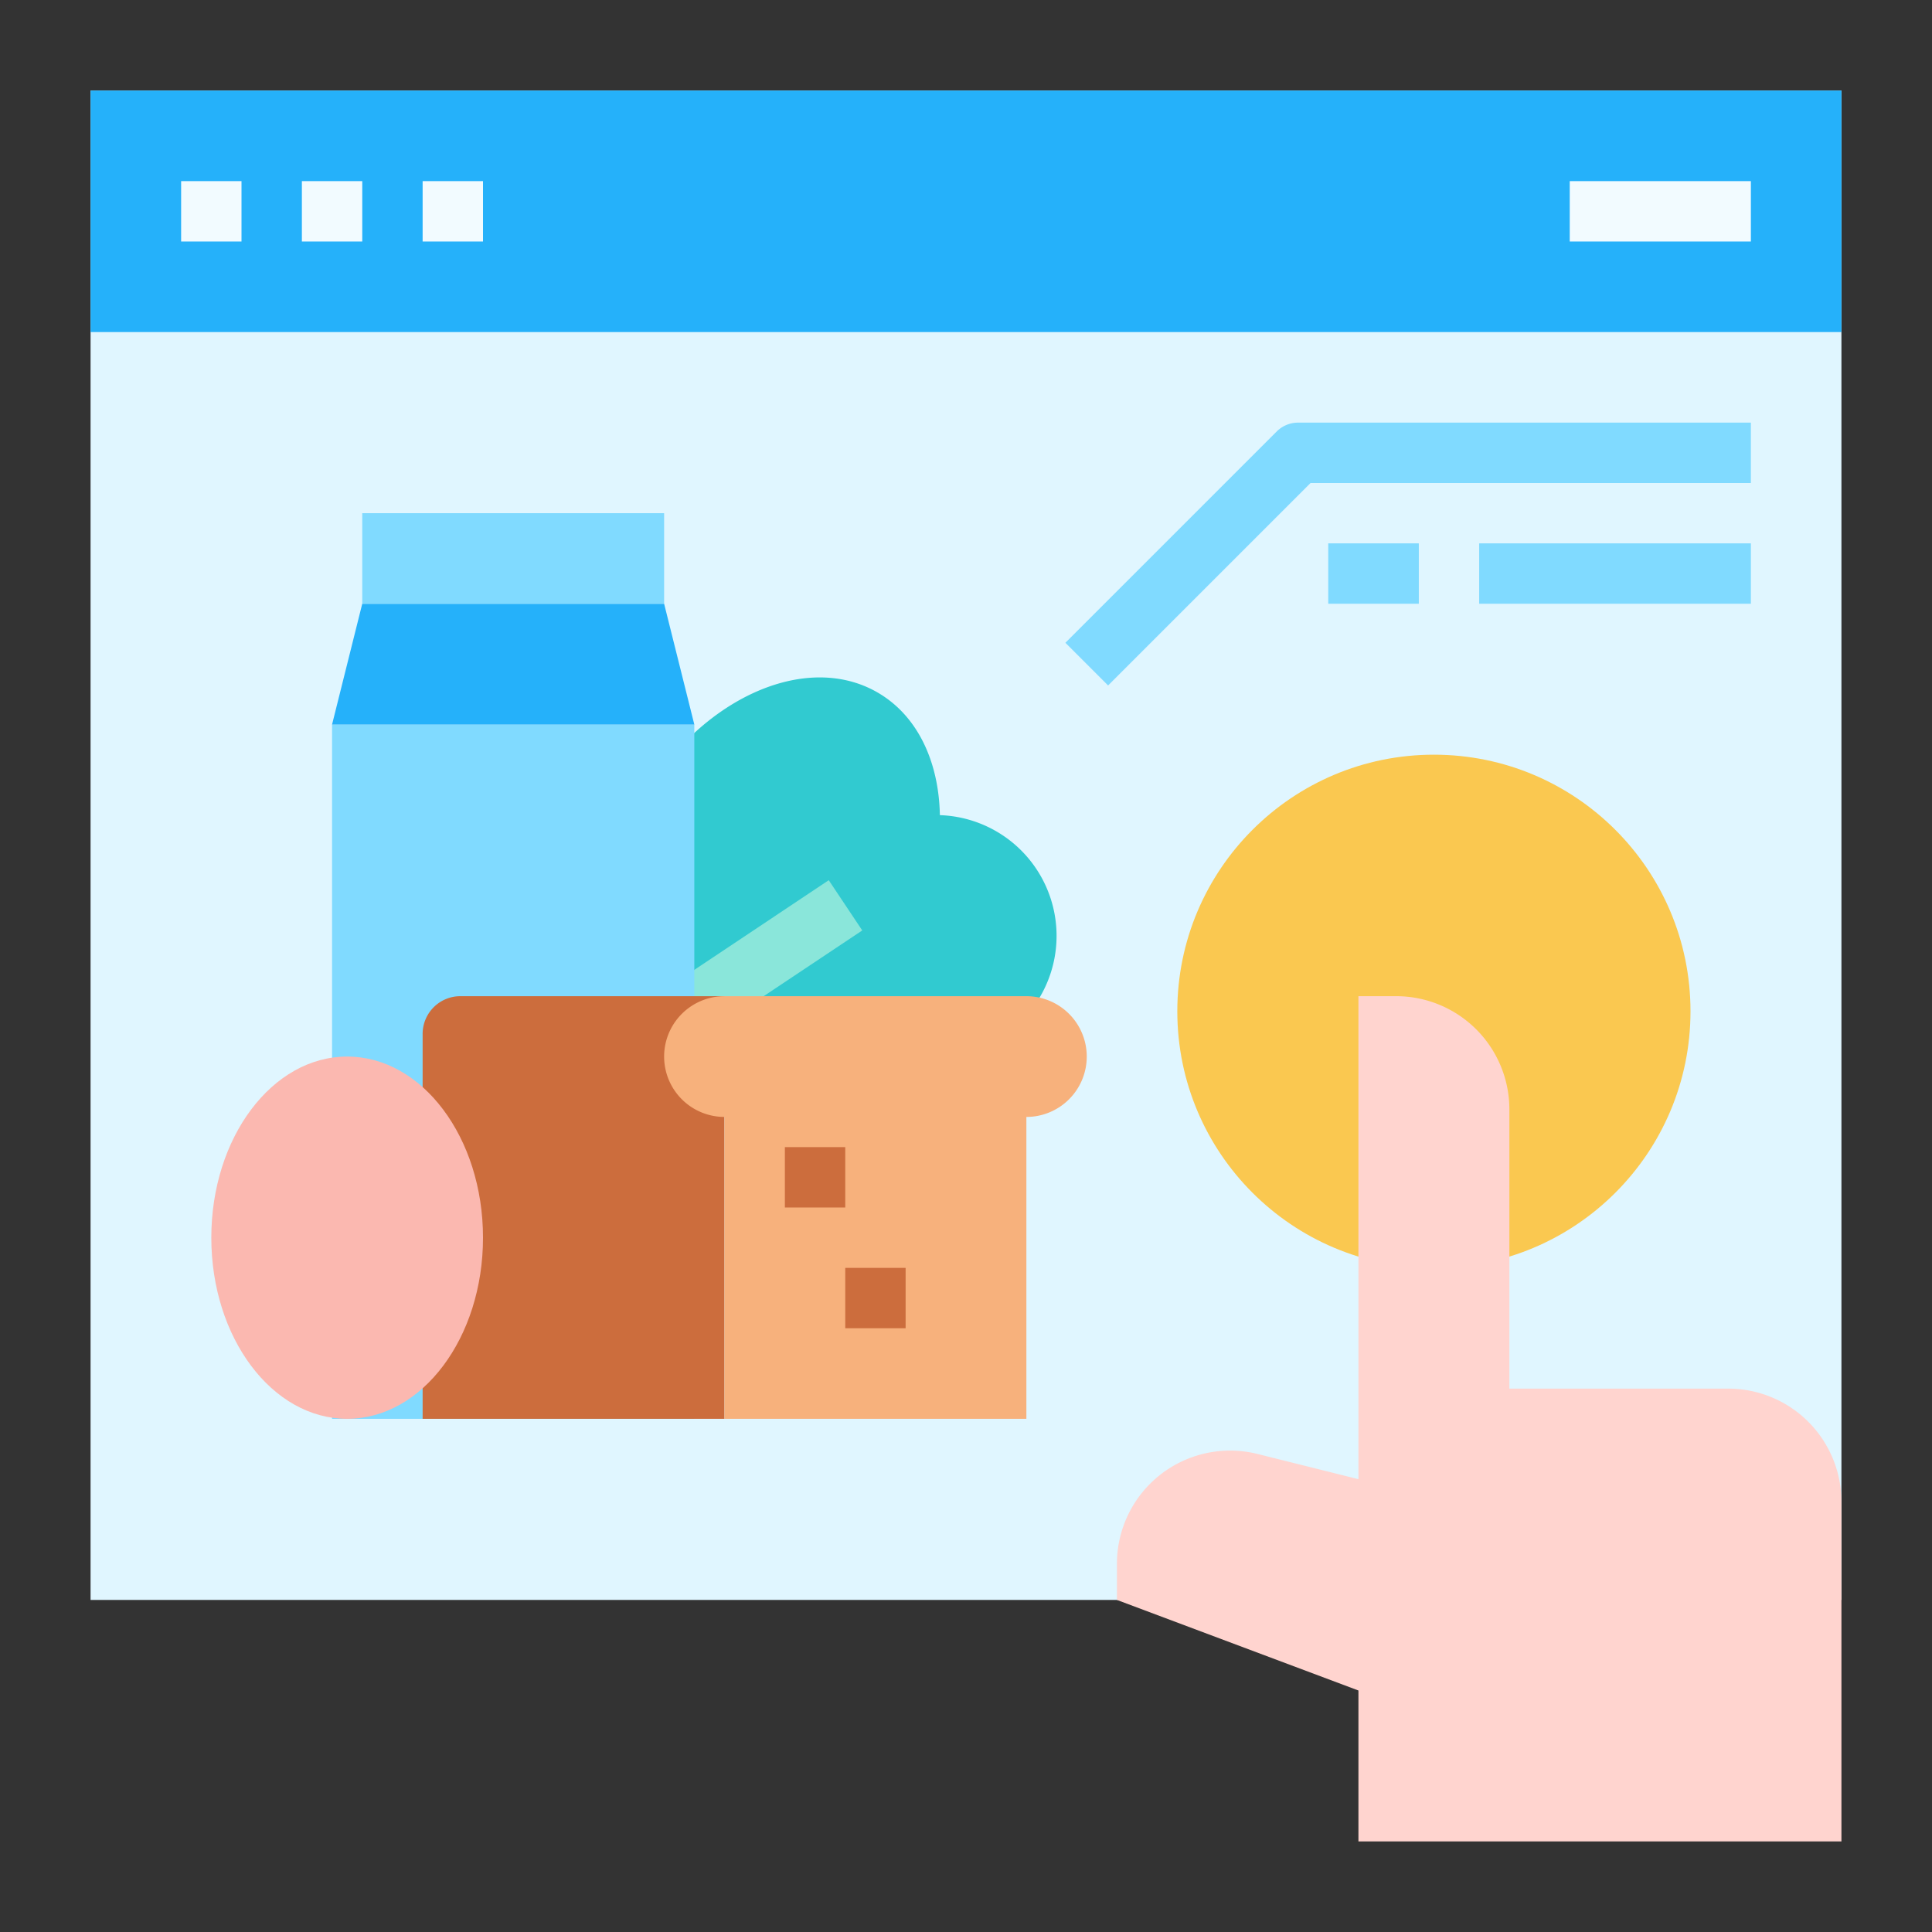 <svg id="Flat" height="512" viewBox="0 0 512 512" width="512" xmlns="http://www.w3.org/2000/svg"><rect x="0" y="0" width="512" height="512" fill="#333333" stroke="none"/><g><path d="m24 24h464v400h-464z" fill="#e0f6ff"/><path d="m24 24h464v64h-464z" fill="#25b1fa"/><g fill="#f2fbff"><path d="m48 48h16v16h-16z"/><path d="m80 48h16v16h-16z"/><path d="m112 48h16v16h-16z"/><path d="m416 48h48v16h-48z"/></g><circle cx="380" cy="268" fill="#fac850" r="68"/><path d="m400 368v-74a30 30 0 0 0 -30-30h-10v128l-26.724-6.681a30 30 0 0 0 -37.276 29.104v9.577l64 24v40h128v-90a30 30 0 0 0 -30-30z" fill="#ffd4cf"/><g fill="#80daff"><path d="m293.657 181.657-11.314-11.314 56-56a8 8 0 0 1 5.657-2.343h120v16h-116.687z"/><path d="m352 144h24v16h-24z"/><path d="m392 144h72v16h-72z"/></g><g><path d="m249.077 216.018c-.272-14.2-5.912-26.383-16.533-32.515-19.132-11.046-47.177 1.713-62.641 28.5s-12.491 57.452 6.641 68.5c14.106 8.145 33.06 3.347 48.242-10.473a32 32 0 1 0 24.291-54.006z" fill="#31cad0"/><path d="m171.156 248h57.689v16h-57.689z" fill="#8ae6da" transform="matrix(.832 -.555 .555 .832 -108.413 153.935)"/><path d="m88 192h96v184h-96z" fill="#80daff"/><path d="m184 192h-96l8-32h80z" fill="#25b1fa"/><path d="m96 136h80v24h-80z" fill="#80daff"/><path d="m192 376h-80v-102a10 10 0 0 1 10-10h70z" fill="#cc6d3d"/><path d="m272 264h-80a16 16 0 0 0 -16 16 16 16 0 0 0 16 16v80h80v-80a16 16 0 0 0 16-16 16 16 0 0 0 -16-16z" fill="#f7b17c"/><ellipse cx="92" cy="328" fill="#fbb8b0" rx="36" ry="48"/><g fill="#cc6d3d"><path d="m208 304h16v16h-16z"/><path d="m224 336h16v16h-16z"/></g></g></g></svg>